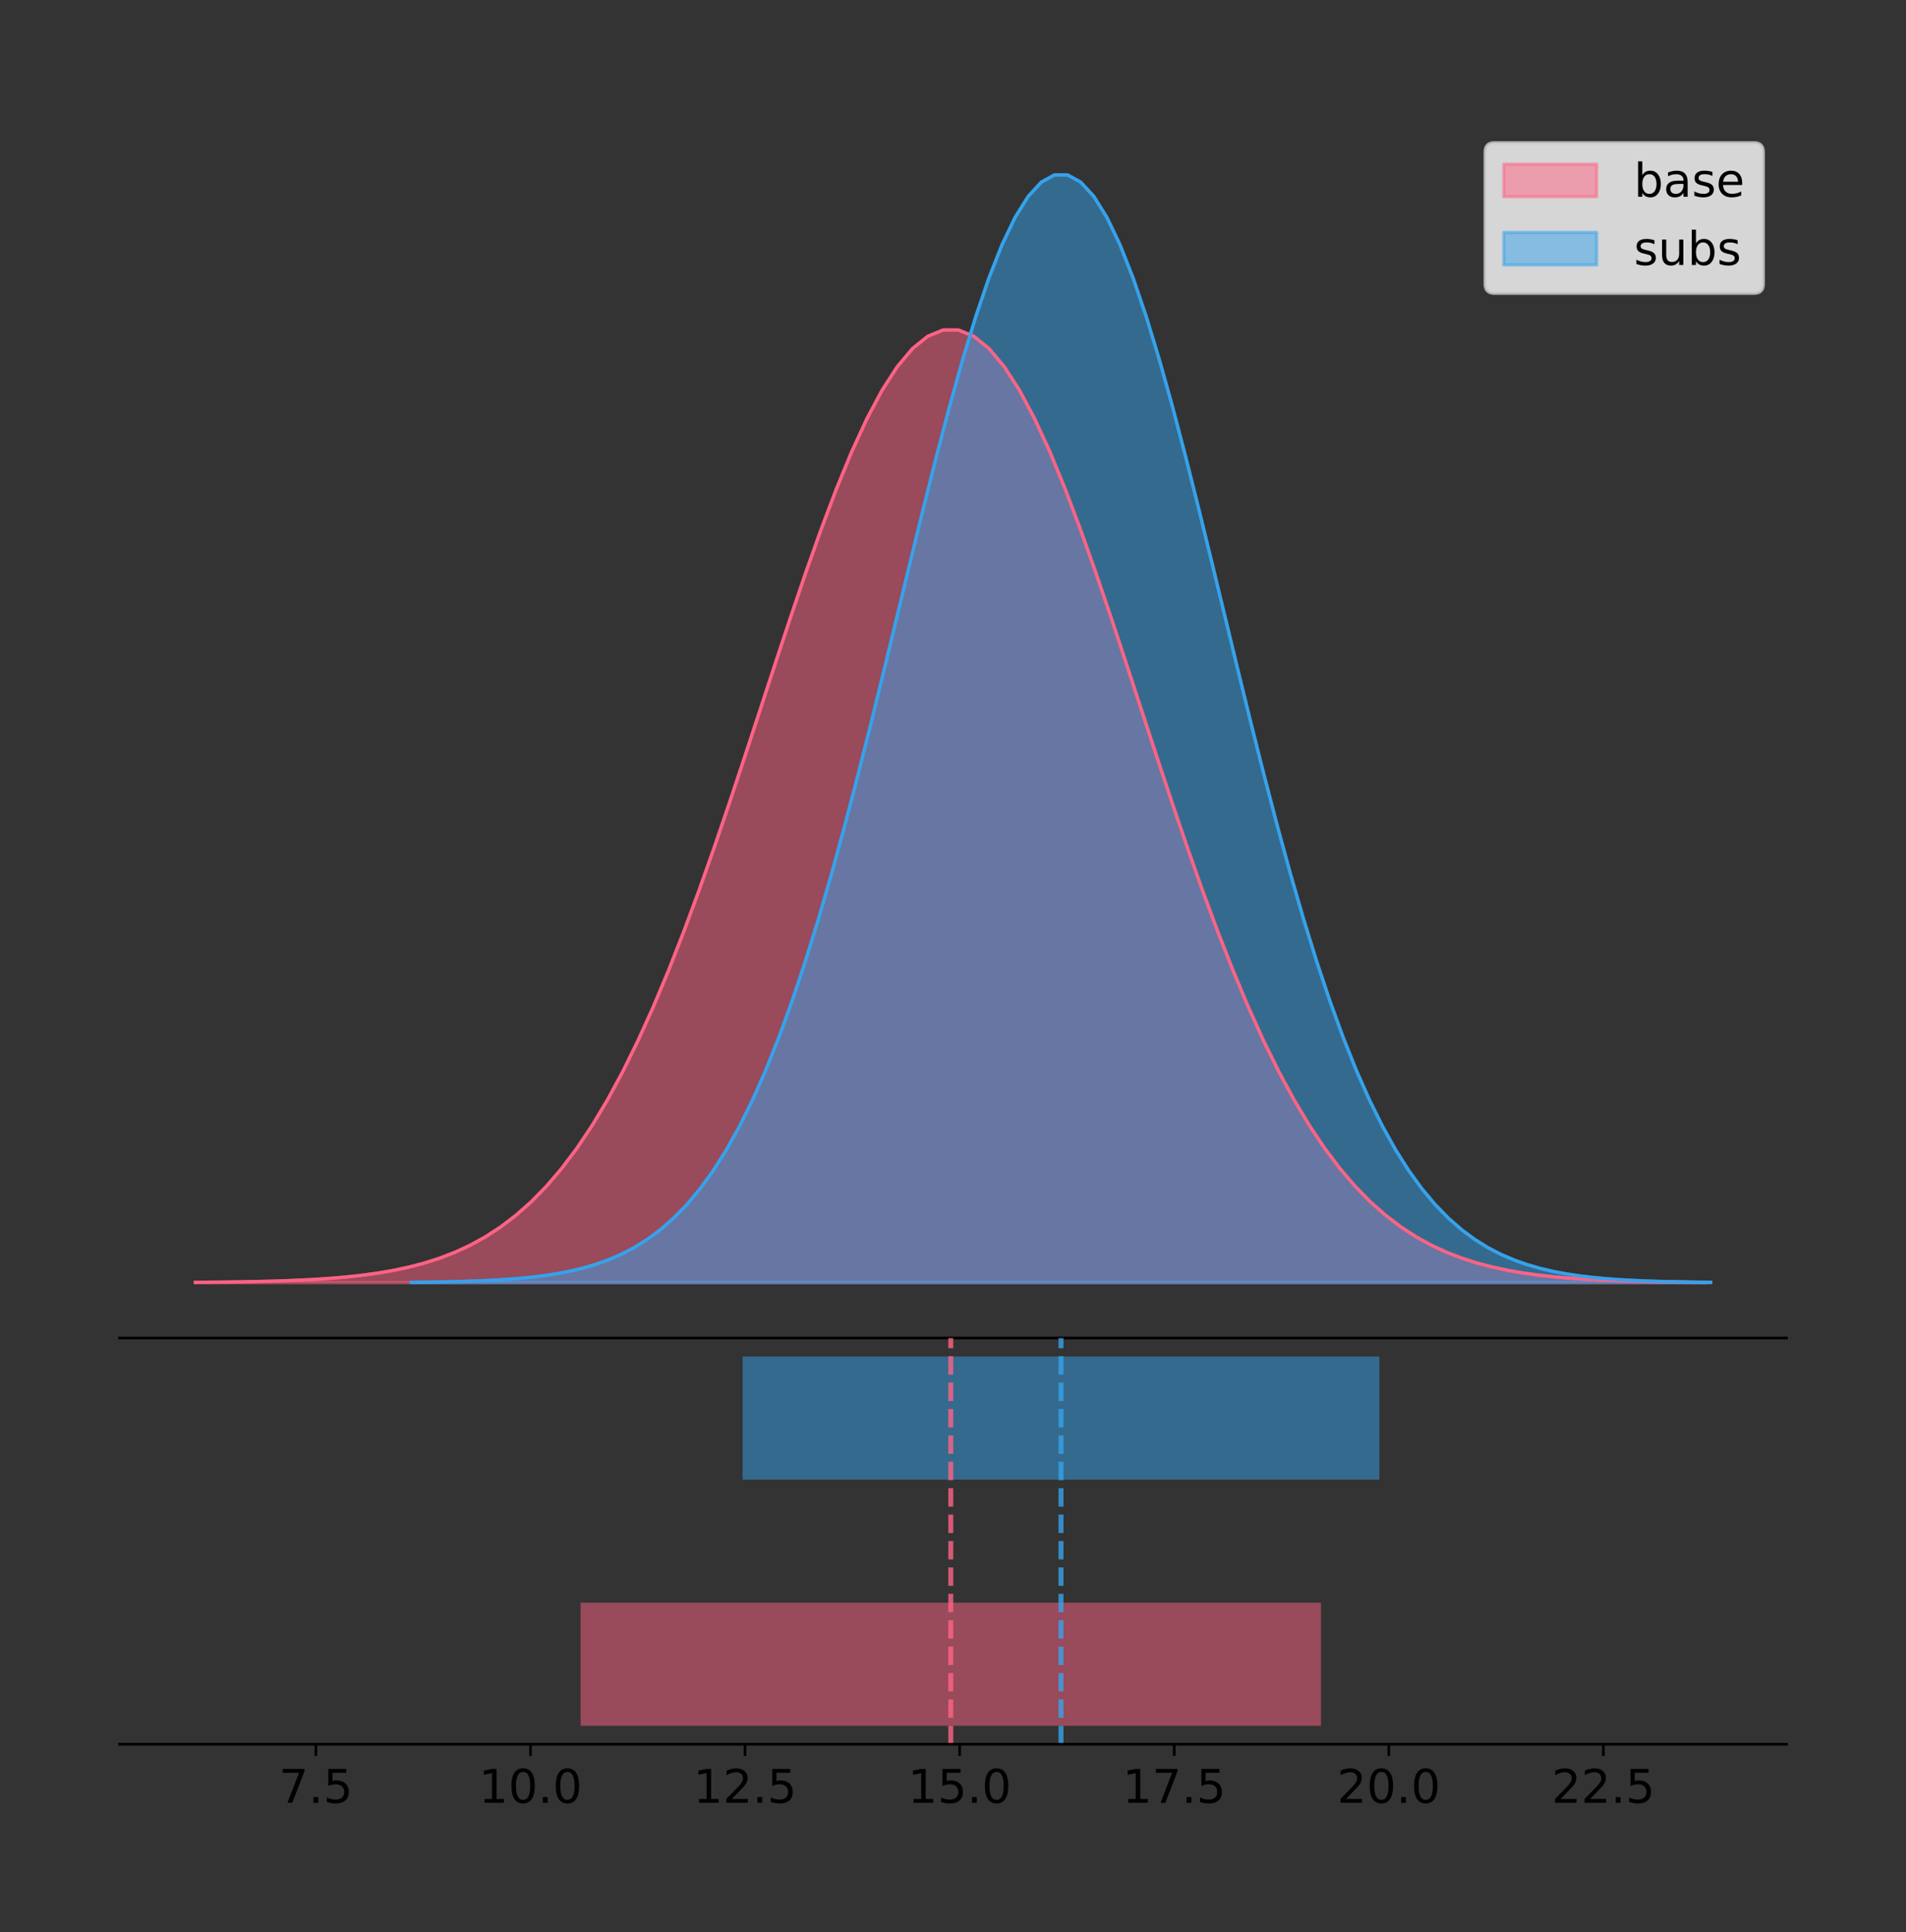 <?xml version="1.0" encoding="utf-8" standalone="no"?>
<!DOCTYPE svg PUBLIC "-//W3C//DTD SVG 1.1//EN"
  "http://www.w3.org/Graphics/SVG/1.1/DTD/svg11.dtd">
<!-- Created with matplotlib (https://matplotlib.org/) -->
<svg height="581.789pt" version="1.1" viewBox="0 0 574.2 581.789" width="574.2pt" xmlns="http://www.w3.org/2000/svg" xmlns:xlink="http://www.w3.org/1999/xlink">
 <rect x="0" y="0" width="574.2" height="581.789" fill="#333333" stroke="none"/>
 <defs>
  <style type="text/css">
*{stroke-linecap:butt;stroke-linejoin:round;}
  </style>
 </defs>
 <g id="figure_1">
  <g id="patch_1">
   <path d="M 0 581.789 
L 574.2 581.789 
L 574.2 0 
L 0 0 
z
" style="fill:none;"/>
  </g>
  <g id="axes_1">
   <g id="patch_2">
    <path d="M 36 402.93 
L 538.2 402.93 
L 538.2 36 
L 36 36 
z
" style="fill:none;"/>
   </g>
   <g id="PolyCollection_1">
    <defs>
     <path d="M 58.827 -195.538 
L 58.827 -195.634 
L 63.425 -195.671 
L 68.023 -195.719 
L 72.621 -195.785 
L 77.219 -195.871 
L 81.817 -195.985 
L 86.415 -196.134 
L 91.013 -196.327 
L 95.611 -196.575 
L 100.209 -196.894 
L 104.807 -197.299 
L 109.405 -197.809 
L 114.003 -198.449 
L 118.601 -199.245 
L 123.199 -200.227 
L 127.797 -201.431 
L 132.395 -202.896 
L 136.993 -204.665 
L 141.591 -206.786 
L 146.189 -209.31 
L 150.787 -212.29 
L 155.385 -215.782 
L 159.983 -219.844 
L 164.581 -224.53 
L 169.179 -229.895 
L 173.777 -235.987 
L 178.375 -242.85 
L 182.973 -250.517 
L 187.571 -259.011 
L 192.169 -268.34 
L 196.767 -278.497 
L 201.365 -289.455 
L 205.963 -301.169 
L 210.561 -313.571 
L 215.159 -326.57 
L 219.757 -340.054 
L 224.355 -353.889 
L 228.953 -367.918 
L 233.551 -381.969 
L 238.149 -395.853 
L 242.747 -409.37 
L 247.345 -422.313 
L 251.943 -434.474 
L 256.541 -445.65 
L 261.139 -455.643 
L 265.737 -464.276 
L 270.335 -471.388 
L 274.933 -476.845 
L 279.531 -480.543 
L 284.129 -482.41 
L 288.727 -482.41 
L 293.325 -480.543 
L 297.923 -476.845 
L 302.521 -471.388 
L 307.119 -464.276 
L 311.717 -455.643 
L 316.315 -445.65 
L 320.913 -434.474 
L 325.511 -422.313 
L 330.109 -409.37 
L 334.707 -395.853 
L 339.305 -381.969 
L 343.903 -367.918 
L 348.501 -353.889 
L 353.099 -340.054 
L 357.697 -326.57 
L 362.295 -313.571 
L 366.893 -301.169 
L 371.491 -289.455 
L 376.089 -278.497 
L 380.687 -268.34 
L 385.285 -259.011 
L 389.883 -250.517 
L 394.481 -242.85 
L 399.079 -235.987 
L 403.677 -229.895 
L 408.275 -224.53 
L 412.873 -219.844 
L 417.471 -215.782 
L 422.069 -212.29 
L 426.667 -209.31 
L 431.265 -206.786 
L 435.863 -204.665 
L 440.461 -202.896 
L 445.059 -201.431 
L 449.657 -200.227 
L 454.255 -199.245 
L 458.853 -198.449 
L 463.451 -197.809 
L 468.049 -197.299 
L 472.647 -196.894 
L 477.245 -196.575 
L 481.843 -196.327 
L 486.441 -196.134 
L 491.039 -195.985 
L 495.637 -195.871 
L 500.235 -195.785 
L 504.833 -195.719 
L 509.431 -195.671 
L 514.029 -195.634 
L 514.029 -195.538 
L 514.029 -195.538 
L 509.431 -195.538 
L 504.833 -195.538 
L 500.235 -195.538 
L 495.637 -195.538 
L 491.039 -195.538 
L 486.441 -195.538 
L 481.843 -195.538 
L 477.245 -195.538 
L 472.647 -195.538 
L 468.049 -195.538 
L 463.451 -195.538 
L 458.853 -195.538 
L 454.255 -195.538 
L 449.657 -195.538 
L 445.059 -195.538 
L 440.461 -195.538 
L 435.863 -195.538 
L 431.265 -195.538 
L 426.667 -195.538 
L 422.069 -195.538 
L 417.471 -195.538 
L 412.873 -195.538 
L 408.275 -195.538 
L 403.677 -195.538 
L 399.079 -195.538 
L 394.481 -195.538 
L 389.883 -195.538 
L 385.285 -195.538 
L 380.687 -195.538 
L 376.089 -195.538 
L 371.491 -195.538 
L 366.893 -195.538 
L 362.295 -195.538 
L 357.697 -195.538 
L 353.099 -195.538 
L 348.501 -195.538 
L 343.903 -195.538 
L 339.305 -195.538 
L 334.707 -195.538 
L 330.109 -195.538 
L 325.511 -195.538 
L 320.913 -195.538 
L 316.315 -195.538 
L 311.717 -195.538 
L 307.119 -195.538 
L 302.521 -195.538 
L 297.923 -195.538 
L 293.325 -195.538 
L 288.727 -195.538 
L 284.129 -195.538 
L 279.531 -195.538 
L 274.933 -195.538 
L 270.335 -195.538 
L 265.737 -195.538 
L 261.139 -195.538 
L 256.541 -195.538 
L 251.943 -195.538 
L 247.345 -195.538 
L 242.747 -195.538 
L 238.149 -195.538 
L 233.551 -195.538 
L 228.953 -195.538 
L 224.355 -195.538 
L 219.757 -195.538 
L 215.159 -195.538 
L 210.561 -195.538 
L 205.963 -195.538 
L 201.365 -195.538 
L 196.767 -195.538 
L 192.169 -195.538 
L 187.571 -195.538 
L 182.973 -195.538 
L 178.375 -195.538 
L 173.777 -195.538 
L 169.179 -195.538 
L 164.581 -195.538 
L 159.983 -195.538 
L 155.385 -195.538 
L 150.787 -195.538 
L 146.189 -195.538 
L 141.591 -195.538 
L 136.993 -195.538 
L 132.395 -195.538 
L 127.797 -195.538 
L 123.199 -195.538 
L 118.601 -195.538 
L 114.003 -195.538 
L 109.405 -195.538 
L 104.807 -195.538 
L 100.209 -195.538 
L 95.611 -195.538 
L 91.013 -195.538 
L 86.415 -195.538 
L 81.817 -195.538 
L 77.219 -195.538 
L 72.621 -195.538 
L 68.023 -195.538 
L 63.425 -195.538 
L 58.827 -195.538 
z
" id="mcec72b31dc" style="stroke:#ff6384;stroke-opacity:0.5;"/>
    </defs>
    <g clip-path="url(#pc82a68de5c)">
     <use style="fill:#ff6384;fill-opacity:0.5;stroke:#ff6384;stroke-opacity:0.5;" x="0" xlink:href="#mcec72b31dc" y="581.789"/>
    </g>
   </g>
   <g id="PolyCollection_2">
    <defs>
     <path d="M 123.9 -195.538 
L 123.9 -195.65 
L 127.854 -195.692 
L 131.809 -195.749 
L 135.763 -195.825 
L 139.717 -195.925 
L 143.671 -196.058 
L 147.626 -196.23 
L 151.58 -196.455 
L 155.534 -196.744 
L 159.488 -197.115 
L 163.443 -197.585 
L 167.397 -198.179 
L 171.351 -198.923 
L 175.305 -199.848 
L 179.26 -200.99 
L 183.214 -202.39 
L 187.168 -204.093 
L 191.123 -206.151 
L 195.077 -208.617 
L 199.031 -211.552 
L 202.985 -215.017 
L 206.94 -219.078 
L 210.894 -223.801 
L 214.848 -229.25 
L 218.802 -235.488 
L 222.757 -242.572 
L 226.711 -250.552 
L 230.665 -259.468 
L 234.62 -269.344 
L 238.574 -280.192 
L 242.528 -292.002 
L 246.482 -304.744 
L 250.437 -318.365 
L 254.391 -332.786 
L 258.345 -347.901 
L 262.299 -363.58 
L 266.254 -379.667 
L 270.208 -395.98 
L 274.162 -412.318 
L 278.117 -428.462 
L 282.071 -444.18 
L 286.025 -459.23 
L 289.979 -473.372 
L 293.934 -486.366 
L 297.888 -497.987 
L 301.842 -508.025 
L 305.796 -516.294 
L 309.751 -522.64 
L 313.705 -526.94 
L 317.659 -529.111 
L 321.613 -529.111 
L 325.568 -526.94 
L 329.522 -522.64 
L 333.476 -516.294 
L 337.431 -508.025 
L 341.385 -497.987 
L 345.339 -486.366 
L 349.293 -473.372 
L 353.248 -459.23 
L 357.202 -444.18 
L 361.156 -428.462 
L 365.11 -412.318 
L 369.065 -395.98 
L 373.019 -379.667 
L 376.973 -363.58 
L 380.928 -347.901 
L 384.882 -332.786 
L 388.836 -318.365 
L 392.79 -304.744 
L 396.745 -292.002 
L 400.699 -280.192 
L 404.653 -269.344 
L 408.607 -259.468 
L 412.562 -250.552 
L 416.516 -242.572 
L 420.47 -235.488 
L 424.425 -229.25 
L 428.379 -223.801 
L 432.333 -219.078 
L 436.287 -215.017 
L 440.242 -211.552 
L 444.196 -208.617 
L 448.15 -206.151 
L 452.104 -204.093 
L 456.059 -202.39 
L 460.013 -200.99 
L 463.967 -199.848 
L 467.921 -198.923 
L 471.876 -198.179 
L 475.83 -197.585 
L 479.784 -197.115 
L 483.739 -196.744 
L 487.693 -196.455 
L 491.647 -196.23 
L 495.601 -196.058 
L 499.556 -195.925 
L 503.51 -195.825 
L 507.464 -195.749 
L 511.418 -195.692 
L 515.373 -195.65 
L 515.373 -195.538 
L 515.373 -195.538 
L 511.418 -195.538 
L 507.464 -195.538 
L 503.51 -195.538 
L 499.556 -195.538 
L 495.601 -195.538 
L 491.647 -195.538 
L 487.693 -195.538 
L 483.739 -195.538 
L 479.784 -195.538 
L 475.83 -195.538 
L 471.876 -195.538 
L 467.921 -195.538 
L 463.967 -195.538 
L 460.013 -195.538 
L 456.059 -195.538 
L 452.104 -195.538 
L 448.15 -195.538 
L 444.196 -195.538 
L 440.242 -195.538 
L 436.287 -195.538 
L 432.333 -195.538 
L 428.379 -195.538 
L 424.425 -195.538 
L 420.47 -195.538 
L 416.516 -195.538 
L 412.562 -195.538 
L 408.607 -195.538 
L 404.653 -195.538 
L 400.699 -195.538 
L 396.745 -195.538 
L 392.79 -195.538 
L 388.836 -195.538 
L 384.882 -195.538 
L 380.928 -195.538 
L 376.973 -195.538 
L 373.019 -195.538 
L 369.065 -195.538 
L 365.11 -195.538 
L 361.156 -195.538 
L 357.202 -195.538 
L 353.248 -195.538 
L 349.293 -195.538 
L 345.339 -195.538 
L 341.385 -195.538 
L 337.431 -195.538 
L 333.476 -195.538 
L 329.522 -195.538 
L 325.568 -195.538 
L 321.613 -195.538 
L 317.659 -195.538 
L 313.705 -195.538 
L 309.751 -195.538 
L 305.796 -195.538 
L 301.842 -195.538 
L 297.888 -195.538 
L 293.934 -195.538 
L 289.979 -195.538 
L 286.025 -195.538 
L 282.071 -195.538 
L 278.117 -195.538 
L 274.162 -195.538 
L 270.208 -195.538 
L 266.254 -195.538 
L 262.299 -195.538 
L 258.345 -195.538 
L 254.391 -195.538 
L 250.437 -195.538 
L 246.482 -195.538 
L 242.528 -195.538 
L 238.574 -195.538 
L 234.62 -195.538 
L 230.665 -195.538 
L 226.711 -195.538 
L 222.757 -195.538 
L 218.802 -195.538 
L 214.848 -195.538 
L 210.894 -195.538 
L 206.94 -195.538 
L 202.985 -195.538 
L 199.031 -195.538 
L 195.077 -195.538 
L 191.123 -195.538 
L 187.168 -195.538 
L 183.214 -195.538 
L 179.26 -195.538 
L 175.305 -195.538 
L 171.351 -195.538 
L 167.397 -195.538 
L 163.443 -195.538 
L 159.488 -195.538 
L 155.534 -195.538 
L 151.58 -195.538 
L 147.626 -195.538 
L 143.671 -195.538 
L 139.717 -195.538 
L 135.763 -195.538 
L 131.809 -195.538 
L 127.854 -195.538 
L 123.9 -195.538 
z
" id="m6586ecc0b0" style="stroke:#36a2eb;stroke-opacity:0.5;"/>
    </defs>
    <g clip-path="url(#pc82a68de5c)">
     <use style="fill:#36a2eb;fill-opacity:0.5;stroke:#36a2eb;stroke-opacity:0.5;" x="0" xlink:href="#m6586ecc0b0" y="581.789"/>
    </g>
   </g>
   <g id="line2d_1">
    <path clip-path="url(#pc82a68de5c)" d="M 58.827 386.155 
L 63.425 386.119 
L 68.023 386.07 
L 72.621 386.005 
L 77.219 385.918 
L 81.817 385.805 
L 86.415 385.656 
L 91.013 385.463 
L 95.611 385.214 
L 100.209 384.895 
L 104.807 384.491 
L 109.405 383.98 
L 114.003 383.34 
L 118.601 382.545 
L 123.199 381.563 
L 127.797 380.359 
L 132.395 378.894 
L 136.993 377.124 
L 141.591 375.003 
L 146.189 372.48 
L 150.787 369.499 
L 155.385 366.007 
L 159.983 361.946 
L 164.581 357.259 
L 169.179 351.894 
L 173.777 345.802 
L 178.375 338.939 
L 182.973 331.272 
L 187.571 322.778 
L 192.169 313.449 
L 196.767 303.292 
L 201.365 292.334 
L 205.963 280.62 
L 210.561 268.218 
L 215.159 255.219 
L 219.757 241.735 
L 224.355 227.901 
L 228.953 213.872 
L 233.551 199.821 
L 238.149 185.937 
L 242.747 172.42 
L 247.345 159.476 
L 251.943 147.315 
L 256.541 136.14 
L 261.139 126.146 
L 265.737 117.513 
L 270.335 110.402 
L 274.933 104.944 
L 279.531 101.246 
L 284.129 99.379 
L 288.727 99.379 
L 293.325 101.246 
L 297.923 104.944 
L 302.521 110.402 
L 307.119 117.513 
L 311.717 126.146 
L 316.315 136.14 
L 320.913 147.315 
L 325.511 159.476 
L 330.109 172.42 
L 334.707 185.937 
L 339.305 199.821 
L 343.903 213.872 
L 348.501 227.901 
L 353.099 241.735 
L 357.697 255.219 
L 362.295 268.218 
L 366.893 280.62 
L 371.491 292.334 
L 376.089 303.292 
L 380.687 313.449 
L 385.285 322.778 
L 389.883 331.272 
L 394.481 338.939 
L 399.079 345.802 
L 403.677 351.894 
L 408.275 357.259 
L 412.873 361.946 
L 417.471 366.007 
L 422.069 369.499 
L 426.667 372.48 
L 431.265 375.003 
L 435.863 377.124 
L 440.461 378.894 
L 445.059 380.359 
L 449.657 381.563 
L 454.255 382.545 
L 458.853 383.34 
L 463.451 383.98 
L 468.049 384.491 
L 472.647 384.895 
L 477.245 385.214 
L 481.843 385.463 
L 486.441 385.656 
L 491.039 385.805 
L 495.637 385.918 
L 500.235 386.005 
L 504.833 386.07 
L 509.431 386.119 
L 514.029 386.155 
" style="fill:none;stroke:#ff6384;stroke-linecap:square;"/>
   </g>
   <g id="line2d_2">
    <path clip-path="url(#pc82a68de5c)" d="M 123.9 386.139 
L 127.854 386.097 
L 131.809 386.04 
L 135.763 385.965 
L 139.717 385.864 
L 143.671 385.732 
L 147.626 385.559 
L 151.58 385.334 
L 155.534 385.045 
L 159.488 384.675 
L 163.443 384.204 
L 167.397 383.61 
L 171.351 382.867 
L 175.305 381.941 
L 179.26 380.799 
L 183.214 379.399 
L 187.168 377.696 
L 191.123 375.639 
L 195.077 373.172 
L 199.031 370.238 
L 202.985 366.772 
L 206.94 362.711 
L 210.894 357.989 
L 214.848 352.539 
L 218.802 346.301 
L 222.757 339.217 
L 226.711 331.237 
L 230.665 322.322 
L 234.62 312.445 
L 238.574 301.597 
L 242.528 289.787 
L 246.482 277.045 
L 250.437 263.424 
L 254.391 249.004 
L 258.345 233.888 
L 262.299 218.209 
L 266.254 202.123 
L 270.208 185.809 
L 274.162 169.471 
L 278.117 153.327 
L 282.071 137.61 
L 286.025 122.559 
L 289.979 108.418 
L 293.934 95.423 
L 297.888 83.803 
L 301.842 73.765 
L 305.796 65.495 
L 309.751 59.15 
L 313.705 54.85 
L 317.659 52.679 
L 321.613 52.679 
L 325.568 54.85 
L 329.522 59.15 
L 333.476 65.495 
L 337.431 73.765 
L 341.385 83.803 
L 345.339 95.423 
L 349.293 108.418 
L 353.248 122.559 
L 357.202 137.61 
L 361.156 153.327 
L 365.11 169.471 
L 369.065 185.809 
L 373.019 202.123 
L 376.973 218.209 
L 380.928 233.888 
L 384.882 249.004 
L 388.836 263.424 
L 392.79 277.045 
L 396.745 289.787 
L 400.699 301.597 
L 404.653 312.445 
L 408.607 322.322 
L 412.562 331.237 
L 416.516 339.217 
L 420.47 346.301 
L 424.425 352.539 
L 428.379 357.989 
L 432.333 362.711 
L 436.287 366.772 
L 440.242 370.238 
L 444.196 373.172 
L 448.15 375.639 
L 452.104 377.696 
L 456.059 379.399 
L 460.013 380.799 
L 463.967 381.941 
L 467.921 382.867 
L 471.876 383.61 
L 475.83 384.204 
L 479.784 384.675 
L 483.739 385.045 
L 487.693 385.334 
L 491.647 385.559 
L 495.601 385.732 
L 499.556 385.864 
L 503.51 385.965 
L 507.464 386.04 
L 511.418 386.097 
L 515.373 386.139 
" style="fill:none;stroke:#36a2eb;stroke-linecap:square;"/>
   </g>
   <g id="patch_3">
    <path d="M 36 402.93 
L 538.2 402.93 
" style="fill:none;stroke:#000000;stroke-linecap:square;stroke-linejoin:miter;stroke-width:0.8;"/>
   </g>
   <g id="legend_1">
    <g id="patch_4">
     <path d="M 450.225 88.299 
L 528.4 88.299 
Q 531.2 88.299 531.2 85.499 
L 531.2 45.8 
Q 531.2 43 528.4 43 
L 450.225 43 
Q 447.425 43 447.425 45.8 
L 447.425 85.499 
Q 447.425 88.299 450.225 88.299 
z
" style="fill:#ffffff;opacity:0.8;stroke:#cccccc;stroke-linejoin:miter;"/>
    </g>
    <g id="patch_5">
     <path d="M 453.025 59.238 
L 481.025 59.238 
L 481.025 49.438 
L 453.025 49.438 
z
" style="fill:#ff6384;opacity:0.5;stroke:#ff6384;stroke-linejoin:miter;"/>
    </g>
    <g id="text_1">
     <!-- base -->
     <defs>
      <path d="M 48.688 27.297 
Q 48.688 37.203 44.609 42.844 
Q 40.531 48.484 33.406 48.484 
Q 26.266 48.484 22.188 42.844 
Q 18.109 37.203 18.109 27.297 
Q 18.109 17.391 22.188 11.75 
Q 26.266 6.109 33.406 6.109 
Q 40.531 6.109 44.609 11.75 
Q 48.688 17.391 48.688 27.297 
z
M 18.109 46.391 
Q 20.953 51.266 25.266 53.625 
Q 29.594 56 35.594 56 
Q 45.562 56 51.781 48.094 
Q 58.016 40.188 58.016 27.297 
Q 58.016 14.406 51.781 6.484 
Q 45.562 -1.422 35.594 -1.422 
Q 29.594 -1.422 25.266 0.953 
Q 20.953 3.328 18.109 8.203 
L 18.109 0 
L 9.078 0 
L 9.078 75.984 
L 18.109 75.984 
z
" id="DejaVuSans-98"/>
      <path d="M 34.281 27.484 
Q 23.391 27.484 19.188 25 
Q 14.984 22.516 14.984 16.5 
Q 14.984 11.719 18.141 8.906 
Q 21.297 6.109 26.703 6.109 
Q 34.188 6.109 38.703 11.406 
Q 43.219 16.703 43.219 25.484 
L 43.219 27.484 
z
M 52.203 31.203 
L 52.203 0 
L 43.219 0 
L 43.219 8.297 
Q 40.141 3.328 35.547 0.953 
Q 30.953 -1.422 24.312 -1.422 
Q 15.922 -1.422 10.953 3.297 
Q 6 8.016 6 15.922 
Q 6 25.141 12.172 29.828 
Q 18.359 34.516 30.609 34.516 
L 43.219 34.516 
L 43.219 35.406 
Q 43.219 41.609 39.141 45 
Q 35.062 48.391 27.688 48.391 
Q 23 48.391 18.547 47.266 
Q 14.109 46.141 10.016 43.891 
L 10.016 52.203 
Q 14.938 54.109 19.578 55.047 
Q 24.219 56 28.609 56 
Q 40.484 56 46.344 49.844 
Q 52.203 43.703 52.203 31.203 
z
" id="DejaVuSans-97"/>
      <path d="M 44.281 53.078 
L 44.281 44.578 
Q 40.484 46.531 36.375 47.5 
Q 32.281 48.484 27.875 48.484 
Q 21.188 48.484 17.844 46.438 
Q 14.5 44.391 14.5 40.281 
Q 14.5 37.156 16.891 35.375 
Q 19.281 33.594 26.516 31.984 
L 29.594 31.297 
Q 39.156 29.25 43.188 25.516 
Q 47.219 21.781 47.219 15.094 
Q 47.219 7.469 41.188 3.016 
Q 35.156 -1.422 24.609 -1.422 
Q 20.219 -1.422 15.453 -0.562 
Q 10.688 0.297 5.422 2 
L 5.422 11.281 
Q 10.406 8.688 15.234 7.391 
Q 20.062 6.109 24.812 6.109 
Q 31.156 6.109 34.562 8.281 
Q 37.984 10.453 37.984 14.406 
Q 37.984 18.062 35.516 20.016 
Q 33.062 21.969 24.703 23.781 
L 21.578 24.516 
Q 13.234 26.266 9.516 29.906 
Q 5.812 33.547 5.812 39.891 
Q 5.812 47.609 11.281 51.797 
Q 16.75 56 26.812 56 
Q 31.781 56 36.172 55.266 
Q 40.578 54.547 44.281 53.078 
z
" id="DejaVuSans-115"/>
      <path d="M 56.203 29.594 
L 56.203 25.203 
L 14.891 25.203 
Q 15.484 15.922 20.484 11.062 
Q 25.484 6.203 34.422 6.203 
Q 39.594 6.203 44.453 7.469 
Q 49.312 8.734 54.109 11.281 
L 54.109 2.781 
Q 49.266 0.734 44.188 -0.344 
Q 39.109 -1.422 33.891 -1.422 
Q 20.797 -1.422 13.156 6.188 
Q 5.516 13.812 5.516 26.812 
Q 5.516 40.234 12.766 48.109 
Q 20.016 56 32.328 56 
Q 43.359 56 49.781 48.891 
Q 56.203 41.797 56.203 29.594 
z
M 47.219 32.234 
Q 47.125 39.594 43.094 43.984 
Q 39.062 48.391 32.422 48.391 
Q 24.906 48.391 20.391 44.141 
Q 15.875 39.891 15.188 32.172 
z
" id="DejaVuSans-101"/>
     </defs>
     <g transform="translate(492.225 59.238)scale(0.14 -0.14)">
      <use xlink:href="#DejaVuSans-98"/>
      <use x="63.477" xlink:href="#DejaVuSans-97"/>
      <use x="124.756" xlink:href="#DejaVuSans-115"/>
      <use x="176.855" xlink:href="#DejaVuSans-101"/>
     </g>
    </g>
    <g id="patch_6">
     <path d="M 453.025 79.787 
L 481.025 79.787 
L 481.025 69.987 
L 453.025 69.987 
z
" style="fill:#36a2eb;opacity:0.5;stroke:#36a2eb;stroke-linejoin:miter;"/>
    </g>
    <g id="text_2">
     <!-- subs -->
     <defs>
      <path d="M 8.5 21.578 
L 8.5 54.688 
L 17.484 54.688 
L 17.484 21.922 
Q 17.484 14.156 20.5 10.266 
Q 23.531 6.391 29.594 6.391 
Q 36.859 6.391 41.078 11.031 
Q 45.312 15.672 45.312 23.688 
L 45.312 54.688 
L 54.297 54.688 
L 54.297 0 
L 45.312 0 
L 45.312 8.406 
Q 42.047 3.422 37.719 1 
Q 33.406 -1.422 27.688 -1.422 
Q 18.266 -1.422 13.375 4.438 
Q 8.5 10.297 8.5 21.578 
z
M 31.109 56 
z
" id="DejaVuSans-117"/>
     </defs>
     <g transform="translate(492.225 79.787)scale(0.14 -0.14)">
      <use xlink:href="#DejaVuSans-115"/>
      <use x="52.1" xlink:href="#DejaVuSans-117"/>
      <use x="115.479" xlink:href="#DejaVuSans-98"/>
      <use x="178.955" xlink:href="#DejaVuSans-115"/>
     </g>
    </g>
   </g>
  </g>
  <g id="axes_2">
   <g id="patch_7">
    <path d="M 36 525.24 
L 538.2 525.24 
L 538.2 402.93 
L 36 402.93 
z
" style="fill:none;"/>
   </g>
   <g id="patch_8">
    <path clip-path="url(#p62d15e5eb9)" d="M 174.904 519.68 
L 397.953 519.68 
L 397.953 482.617 
L 174.904 482.617 
z
" style="fill:#ff6384;opacity:0.5;"/>
   </g>
   <g id="patch_9">
    <path clip-path="url(#p62d15e5eb9)" d="M 223.726 445.553 
L 415.547 445.553 
L 415.547 408.49 
L 223.726 408.49 
z
" style="fill:#36a2eb;opacity:0.5;"/>
   </g>
   <g id="matplotlib.axis_1">
    <g id="xtick_1">
     <g id="line2d_3">
      <defs>
       <path d="M 0 0 
L 0 3.5 
" id="m77bbf73ba3" style="stroke:#000000;stroke-width:0.8;"/>
      </defs>
      <g>
       <use style="stroke:#000000;stroke-width:0.8;" x="95.171" xlink:href="#m77bbf73ba3" y="525.24"/>
      </g>
     </g>
     <g id="text_3">
      <!-- 7.5 -->
      <defs>
       <path d="M 8.203 72.906 
L 55.078 72.906 
L 55.078 68.703 
L 28.609 0 
L 18.312 0 
L 43.219 64.594 
L 8.203 64.594 
z
" id="DejaVuSans-55"/>
       <path d="M 10.688 12.406 
L 21 12.406 
L 21 0 
L 10.688 0 
z
" id="DejaVuSans-46"/>
       <path d="M 10.797 72.906 
L 49.516 72.906 
L 49.516 64.594 
L 19.828 64.594 
L 19.828 46.734 
Q 21.969 47.469 24.109 47.828 
Q 26.266 48.188 28.422 48.188 
Q 40.625 48.188 47.75 41.5 
Q 54.891 34.812 54.891 23.391 
Q 54.891 11.625 47.562 5.094 
Q 40.234 -1.422 26.906 -1.422 
Q 22.312 -1.422 17.547 -0.641 
Q 12.797 0.141 7.719 1.703 
L 7.719 11.625 
Q 12.109 9.234 16.797 8.062 
Q 21.484 6.891 26.703 6.891 
Q 35.156 6.891 40.078 11.328 
Q 45.016 15.766 45.016 23.391 
Q 45.016 31 40.078 35.438 
Q 35.156 39.891 26.703 39.891 
Q 22.75 39.891 18.812 39.016 
Q 14.891 38.141 10.797 36.281 
z
" id="DejaVuSans-53"/>
      </defs>
      <g transform="translate(84.039 542.878)scale(0.14 -0.14)">
       <use xlink:href="#DejaVuSans-55"/>
       <use x="63.623" xlink:href="#DejaVuSans-46"/>
       <use x="95.41" xlink:href="#DejaVuSans-53"/>
      </g>
     </g>
    </g>
    <g id="xtick_2">
     <g id="line2d_4">
      <g>
       <use style="stroke:#000000;stroke-width:0.8;" x="159.814" xlink:href="#m77bbf73ba3" y="525.24"/>
      </g>
     </g>
     <g id="text_4">
      <!-- 10.0 -->
      <defs>
       <path d="M 12.406 8.297 
L 28.516 8.297 
L 28.516 63.922 
L 10.984 60.406 
L 10.984 69.391 
L 28.422 72.906 
L 38.281 72.906 
L 38.281 8.297 
L 54.391 8.297 
L 54.391 0 
L 12.406 0 
z
" id="DejaVuSans-49"/>
       <path d="M 31.781 66.406 
Q 24.172 66.406 20.328 58.906 
Q 16.5 51.422 16.5 36.375 
Q 16.5 21.391 20.328 13.891 
Q 24.172 6.391 31.781 6.391 
Q 39.453 6.391 43.281 13.891 
Q 47.125 21.391 47.125 36.375 
Q 47.125 51.422 43.281 58.906 
Q 39.453 66.406 31.781 66.406 
z
M 31.781 74.219 
Q 44.047 74.219 50.516 64.516 
Q 56.984 54.828 56.984 36.375 
Q 56.984 17.969 50.516 8.266 
Q 44.047 -1.422 31.781 -1.422 
Q 19.531 -1.422 13.062 8.266 
Q 6.594 17.969 6.594 36.375 
Q 6.594 54.828 13.062 64.516 
Q 19.531 74.219 31.781 74.219 
z
" id="DejaVuSans-48"/>
      </defs>
      <g transform="translate(144.228 542.878)scale(0.14 -0.14)">
       <use xlink:href="#DejaVuSans-49"/>
       <use x="63.623" xlink:href="#DejaVuSans-48"/>
       <use x="127.246" xlink:href="#DejaVuSans-46"/>
       <use x="159.033" xlink:href="#DejaVuSans-48"/>
      </g>
     </g>
    </g>
    <g id="xtick_3">
     <g id="line2d_5">
      <g>
       <use style="stroke:#000000;stroke-width:0.8;" x="224.457" xlink:href="#m77bbf73ba3" y="525.24"/>
      </g>
     </g>
     <g id="text_5">
      <!-- 12.5 -->
      <defs>
       <path d="M 19.188 8.297 
L 53.609 8.297 
L 53.609 0 
L 7.328 0 
L 7.328 8.297 
Q 12.938 14.109 22.625 23.891 
Q 32.328 33.688 34.812 36.531 
Q 39.547 41.844 41.422 45.531 
Q 43.312 49.219 43.312 52.781 
Q 43.312 58.594 39.234 62.25 
Q 35.156 65.922 28.609 65.922 
Q 23.969 65.922 18.812 64.312 
Q 13.672 62.703 7.812 59.422 
L 7.812 69.391 
Q 13.766 71.781 18.938 73 
Q 24.125 74.219 28.422 74.219 
Q 39.75 74.219 46.484 68.547 
Q 53.219 62.891 53.219 53.422 
Q 53.219 48.922 51.531 44.891 
Q 49.859 40.875 45.406 35.406 
Q 44.188 33.984 37.641 27.219 
Q 31.109 20.453 19.188 8.297 
z
" id="DejaVuSans-50"/>
      </defs>
      <g transform="translate(208.871 542.878)scale(0.14 -0.14)">
       <use xlink:href="#DejaVuSans-49"/>
       <use x="63.623" xlink:href="#DejaVuSans-50"/>
       <use x="127.246" xlink:href="#DejaVuSans-46"/>
       <use x="159.033" xlink:href="#DejaVuSans-53"/>
      </g>
     </g>
    </g>
    <g id="xtick_4">
     <g id="line2d_6">
      <g>
       <use style="stroke:#000000;stroke-width:0.8;" x="289.099" xlink:href="#m77bbf73ba3" y="525.24"/>
      </g>
     </g>
     <g id="text_6">
      <!-- 15.0 -->
      <g transform="translate(273.513 542.878)scale(0.14 -0.14)">
       <use xlink:href="#DejaVuSans-49"/>
       <use x="63.623" xlink:href="#DejaVuSans-53"/>
       <use x="127.246" xlink:href="#DejaVuSans-46"/>
       <use x="159.033" xlink:href="#DejaVuSans-48"/>
      </g>
     </g>
    </g>
    <g id="xtick_5">
     <g id="line2d_7">
      <g>
       <use style="stroke:#000000;stroke-width:0.8;" x="353.742" xlink:href="#m77bbf73ba3" y="525.24"/>
      </g>
     </g>
     <g id="text_7">
      <!-- 17.5 -->
      <g transform="translate(338.156 542.878)scale(0.14 -0.14)">
       <use xlink:href="#DejaVuSans-49"/>
       <use x="63.623" xlink:href="#DejaVuSans-55"/>
       <use x="127.246" xlink:href="#DejaVuSans-46"/>
       <use x="159.033" xlink:href="#DejaVuSans-53"/>
      </g>
     </g>
    </g>
    <g id="xtick_6">
     <g id="line2d_8">
      <g>
       <use style="stroke:#000000;stroke-width:0.8;" x="418.384" xlink:href="#m77bbf73ba3" y="525.24"/>
      </g>
     </g>
     <g id="text_8">
      <!-- 20.0 -->
      <g transform="translate(402.799 542.878)scale(0.14 -0.14)">
       <use xlink:href="#DejaVuSans-50"/>
       <use x="63.623" xlink:href="#DejaVuSans-48"/>
       <use x="127.246" xlink:href="#DejaVuSans-46"/>
       <use x="159.033" xlink:href="#DejaVuSans-48"/>
      </g>
     </g>
    </g>
    <g id="xtick_7">
     <g id="line2d_9">
      <g>
       <use style="stroke:#000000;stroke-width:0.8;" x="483.027" xlink:href="#m77bbf73ba3" y="525.24"/>
      </g>
     </g>
     <g id="text_9">
      <!-- 22.5 -->
      <g transform="translate(467.441 542.878)scale(0.14 -0.14)">
       <use xlink:href="#DejaVuSans-50"/>
       <use x="63.623" xlink:href="#DejaVuSans-50"/>
       <use x="127.246" xlink:href="#DejaVuSans-46"/>
       <use x="159.033" xlink:href="#DejaVuSans-53"/>
      </g>
     </g>
    </g>
   </g>
   <g id="line2d_10">
    <path clip-path="url(#p62d15e5eb9)" d="M 286.428 525.24 
L 286.428 402.93 
" style="fill:none;stroke:#ff6384;stroke-dasharray:5.55,2.4;stroke-dashoffset:0;stroke-opacity:0.8;stroke-width:1.5;"/>
   </g>
   <g id="line2d_11">
    <path clip-path="url(#p62d15e5eb9)" d="M 319.636 525.24 
L 319.636 402.93 
" style="fill:none;stroke:#36a2eb;stroke-dasharray:5.55,2.4;stroke-dashoffset:0;stroke-opacity:0.8;stroke-width:1.5;"/>
   </g>
   <g id="patch_10">
    <path d="M 36 525.24 
L 538.2 525.24 
" style="fill:none;stroke:#000000;stroke-linecap:square;stroke-linejoin:miter;stroke-width:0.8;"/>
   </g>
  </g>
 </g>
 <defs>
  <clipPath id="pc82a68de5c">
   <rect height="366.93" width="502.2" x="36" y="36"/>
  </clipPath>
  <clipPath id="p62d15e5eb9">
   <rect height="122.31" width="502.2" x="36" y="402.93"/>
  </clipPath>
 </defs>
</svg>
